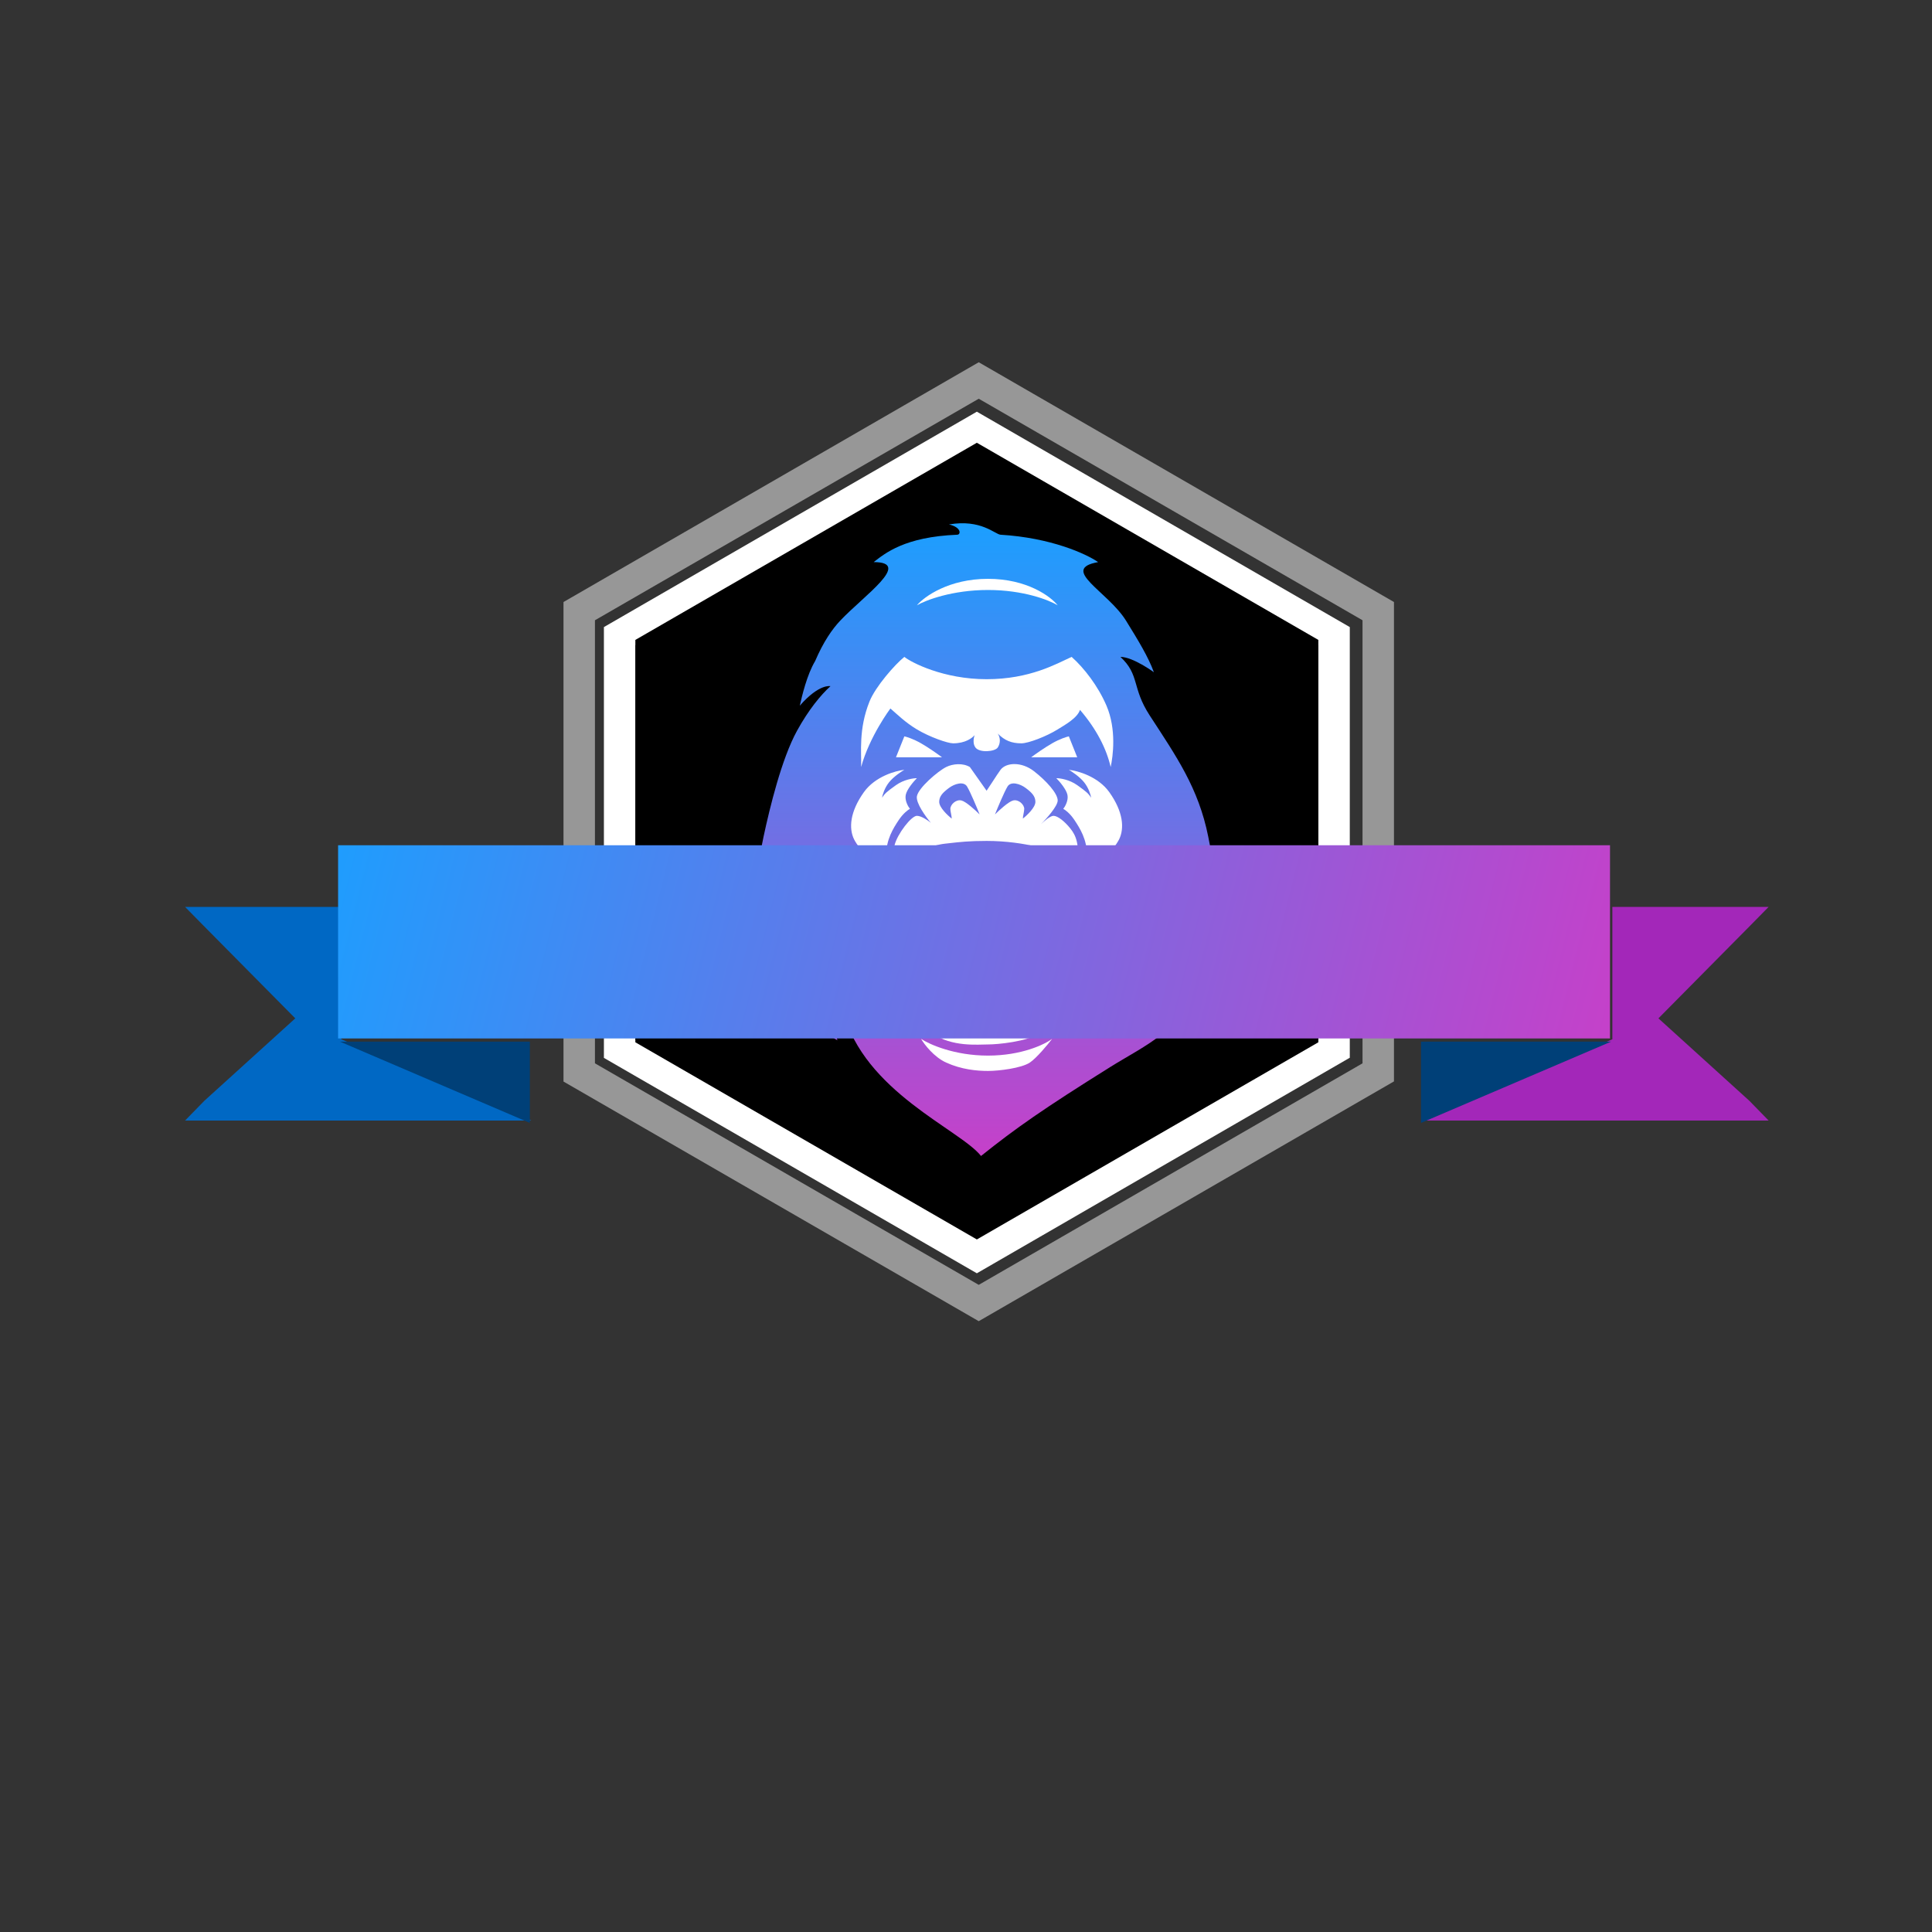 <svg width="240" height="240" viewBox="0 0 240 240" fill="none" xmlns="http://www.w3.org/2000/svg">
<rect x="0" y="0" width="240" height="240" fill="#333333" stroke="none"/>
<path d="M121.582 164.121L70 134.355V74.785L121.582 45L173.164 74.785V134.336L121.582 164.121ZM73.906 132.09L121.582 159.609L169.258 132.09V77.051L121.582 49.531L73.906 77.051V132.09V132.09Z" fill="white" fill-opacity="0.49"/>
<path d="M121.348 158.172L75.019 131.414V77.898L121.348 51.141L167.676 77.898V131.395L121.348 158.172ZM78.926 129.148L121.348 153.641L163.77 129.148V80.164L121.348 55.672L78.926 80.164V129.148Z" fill="white"/>
<path d="M78.926 129.477L121.348 153.969L163.77 129.477V79.492L121.348 55L78.926 79.492V129.477Z" fill="black"/>
<path d="M97.968 123.338C93.638 117.277 95.889 111.735 95.889 111.735C94.85 113.64 94.677 115.025 94.85 119.009C93.811 114.679 93.626 109.657 94.85 103.942C95.63 100.305 97.102 94.244 99.007 90.781C100.433 88.188 101.951 86.336 103.163 85.239C103.163 85.239 101.777 84.892 99.353 87.663L99.359 87.638C99.617 86.509 100.227 83.84 101.258 82.122C102.297 79.697 103.392 78.141 104.375 77.099C107.319 73.982 113.38 69.826 108.531 69.826C109.936 68.746 112.356 66.689 118.922 66.425C119.373 66.406 119.442 65.496 117.883 65.15C121.866 64.457 123.619 66.384 124.291 66.425C130.53 66.8 134.902 68.784 136.413 69.826C131.564 70.692 137.625 73.463 139.877 77.099C141.38 79.528 142.648 81.602 143.34 83.507C143.34 83.507 140.743 81.602 139.184 81.602C141.608 83.853 140.569 85.412 142.821 88.876C146.124 93.958 148.882 97.881 150.094 103.942C151.064 108.791 152.346 117.796 149.921 120.914C150.441 118.662 149.228 114.047 146.284 112.947C147.497 113.4 149.963 116.238 148.709 121.953C147.455 127.667 142.128 129.919 137.972 132.516C129.571 137.767 126.196 140.136 121.866 143.6C119.268 140.31 107.319 135.634 104.721 125.589C104.156 123.404 102.99 126.109 104.029 129.226C103.245 128.811 100.907 127.454 97.968 123.338Z" fill="url(#paint0_linear_24_363)"/>
<path d="M122.732 73.29C118.298 73.29 114.996 74.559 113.9 75.194C114.823 74.098 117.883 71.904 122.732 71.904C127.581 71.904 130.525 74.098 131.391 75.194C130.352 74.559 127.165 73.29 122.732 73.29Z" fill="white"/>
<path d="M108.012 87.144C108.753 85.291 111.187 82.526 112.341 81.602C113.207 82.295 117.19 84.373 122.559 84.373C127.927 84.373 131.217 82.468 133.122 81.602C134.681 82.987 136.413 85.239 137.452 87.663C138.714 90.607 138.26 93.955 137.971 95.283C137.452 93.032 136.24 90.607 134.162 88.183C133.815 89.222 132.257 90.066 131.391 90.607C130.005 91.473 127.754 92.339 126.888 92.339C125.652 92.339 124.81 91.993 123.944 91.127C124.29 91.646 124.29 92.339 123.944 92.859C123.598 93.378 121.693 93.551 121.173 92.859C120.82 92.387 120.947 91.676 121.065 91.323C120.779 91.679 119.921 92.339 118.402 92.339C117.71 92.339 115.458 91.543 113.9 90.607C112.464 89.746 111.475 88.76 110.609 88.01C110.609 88.01 108.012 91.473 106.973 95.283C107.03 93.494 106.626 90.607 108.012 87.144Z" fill="white"/>
<path d="M111.302 94.071L112.341 91.473C112.63 91.531 113.45 91.785 114.419 92.339C115.389 92.893 116.555 93.725 117.017 94.071H111.302Z" fill="white"/>
<path d="M133.815 94.071L132.776 91.473C132.487 91.531 131.668 91.785 130.698 92.339C129.728 92.893 128.562 93.725 128.1 94.071H133.815Z" fill="white"/>
<path d="M110.436 97.188C109.882 97.88 109.628 98.746 109.57 99.093C109.917 98.573 110.09 98.4 111.302 97.534C112.272 96.841 113.438 96.668 113.9 96.668C113.496 97.072 112.653 98.054 112.514 98.746C112.376 99.439 112.803 100.19 113.034 100.478C112.803 100.594 112.203 101.032 111.648 101.864C110.956 102.903 110.09 104.288 110.09 106.193C110.09 107.717 110.783 109.945 111.129 110.869C109.686 109.137 106.661 105.396 106.107 104.288C105.414 102.903 105.587 100.824 107.319 98.4C108.704 96.46 111.244 95.745 112.341 95.629C111.937 95.86 110.99 96.495 110.436 97.188Z" fill="white"/>
<path d="M134.681 97.188C135.235 97.88 135.489 98.746 135.547 99.093C135.201 98.573 135.027 98.4 133.815 97.534C132.845 96.841 131.679 96.668 131.217 96.668C131.622 97.072 132.464 98.054 132.603 98.746C132.741 99.439 132.314 100.19 132.083 100.478C132.314 100.594 132.915 101.032 133.469 101.864C134.161 102.903 135.027 104.288 135.027 106.193C135.027 107.717 134.335 109.945 133.988 110.869C135.431 109.137 138.456 105.396 139.01 104.288C139.703 102.903 139.53 100.824 137.798 98.4C136.413 96.46 133.873 95.745 132.776 95.629C133.18 95.86 134.127 96.495 134.681 97.188Z" fill="white"/>
<path fill-rule="evenodd" clip-rule="evenodd" d="M120.481 95.283L122.559 98.227C122.783 97.903 123.06 97.477 123.335 97.053C123.696 96.497 124.055 95.944 124.29 95.629C124.983 94.706 126.888 94.591 128.447 95.803C130.005 97.015 131.391 98.574 131.391 99.439C131.391 100.132 130.005 101.691 129.313 102.383C129.659 102.037 130.456 101.344 130.871 101.344C131.391 101.344 132.257 102.037 132.949 102.903C133.642 103.769 134.162 104.808 133.815 107.925C133.538 110.419 132.314 112.774 131.737 113.64C132.141 112.255 132.915 109.172 132.776 107.925C132.603 106.367 130.005 105.501 128.62 105.154C127.234 104.808 124.983 104.462 122.559 104.462C120.407 104.462 119.21 104.598 117.878 104.75L117.878 104.75C117.71 104.769 117.539 104.789 117.363 104.808C115.805 104.981 112.687 106.02 112.168 107.925C111.752 109.449 112.687 112.255 113.207 113.467C112.803 112.716 111.925 111.008 111.648 110.177C111.302 109.137 110.783 106.367 111.129 104.981C111.475 103.596 113.207 101.344 113.9 101.344C114.454 101.344 115.285 101.922 115.632 102.21C114.997 101.46 113.761 99.751 113.9 98.92C114.073 97.881 116.497 95.803 117.536 95.283C118.368 94.868 119.615 94.764 120.481 95.283ZM116.671 99.612C116.671 100.305 117.71 101.287 118.229 101.691C118.229 101.549 118.187 101.329 118.145 101.105C118.101 100.872 118.056 100.636 118.056 100.478C118.056 99.959 118.749 99.266 119.442 99.439C119.996 99.578 121.173 100.652 121.693 101.171C121.346 100.305 120.55 98.4 120.134 97.707C119.719 97.015 118.576 97.361 117.883 97.881C117.099 98.469 116.671 98.92 116.671 99.612ZM127.061 101.691C127.581 101.287 128.62 100.305 128.62 99.612C128.62 98.92 128.192 98.469 127.408 97.881C126.715 97.361 125.572 97.015 125.156 97.707C124.741 98.4 123.944 100.305 123.598 101.171C124.117 100.652 125.295 99.578 125.849 99.439C126.542 99.266 127.235 99.959 127.235 100.478C127.235 100.636 127.19 100.872 127.146 101.105C127.103 101.329 127.061 101.549 127.061 101.691Z" fill="white"/>
<path d="M114.593 113.813C114.304 113.467 113.692 112.462 113.553 111.215C113.38 109.657 113.38 108.271 113.553 107.752C113.727 107.232 114.073 106.713 114.939 106.713C115.685 106.713 116.303 107.099 116.459 107.538C116.465 107.041 116.63 106.073 117.537 105.847C118.922 105.501 119.268 106.366 119.268 106.713C119.268 107.059 119.268 105.327 120.827 105.327C122.074 105.327 122.501 106.02 122.559 106.366C122.616 106.02 122.974 105.327 123.944 105.327C124.914 105.327 125.618 106.366 125.849 106.886C125.734 106.424 125.745 105.535 126.715 105.674C127.927 105.847 128.62 106.886 128.62 107.752C128.62 107.232 128.793 106.713 130.005 106.713C131.91 106.713 131.737 108.964 131.737 109.657C131.737 110.35 130.871 113.813 130.525 113.813C130.179 113.813 128.793 110.523 128.62 110.176C128.447 109.83 128.1 110.35 126.888 110.003C125.918 109.726 125.56 109.426 125.503 109.31C125.503 109.426 125.26 109.657 124.291 109.657C123.321 109.657 122.732 109.426 122.559 109.31C122.386 109.426 121.797 109.657 120.827 109.657C119.857 109.657 119.384 109.426 119.268 109.31C119.326 109.484 119.234 109.865 118.402 110.003C117.571 110.142 116.786 110.176 116.497 110.176C116.209 111.1 115.424 113.12 114.593 113.813Z" fill="white"/>
<path d="M112.861 122.299C112.861 120.359 113.669 116.988 114.073 115.545C113.727 119.874 114.073 123.684 115.286 125.243C116.498 126.801 120.654 126.974 122.732 126.974C124.81 126.974 128.101 126.974 129.833 125.243C131.218 123.857 131.218 118.2 131.045 115.545C131.333 116.641 131.911 119.528 131.911 122.299C131.911 125.762 130.698 127.321 129.14 128.36C127.581 129.399 123.944 129.745 122.732 129.745C121.52 129.745 118.23 130.092 115.805 128.36C113.381 126.628 112.861 124.723 112.861 122.299Z" fill="white"/>
<path d="M114.939 122.299C114.939 121.19 115.286 120.336 115.459 120.047C115.459 121.156 116.729 122.703 117.364 123.338C117.537 123.28 117.973 123.252 118.403 123.338C119.269 123.511 119.961 123.684 120.135 124.03C120.827 123.684 122.04 123.684 122.732 124.03C123.148 123.753 124.637 123.915 125.33 124.03C125.503 123.857 126.023 123.476 126.715 123.338C127.408 123.199 127.812 123.395 127.928 123.511L129.659 120.047C129.775 120.567 130.04 121.779 130.179 122.472C130.352 123.338 129.833 124.377 129.14 124.896C128.586 125.312 127.985 125.07 127.754 124.896C127.523 125.243 126.889 125.935 126.196 125.935C125.503 125.935 125.33 125.589 125.33 125.416C125.157 125.705 124.637 126.282 123.944 126.282C123.252 126.282 122.848 126.051 122.732 125.935C122.617 126.051 122.213 126.282 121.52 126.282C120.827 126.282 120.308 125.705 120.135 125.416C119.961 125.647 119.476 126.109 118.922 126.109C118.368 126.109 117.768 125.531 117.537 125.243C117.306 125.358 116.671 125.451 115.978 124.896C115.112 124.204 114.939 123.684 114.939 122.299Z" fill="white"/>
<path d="M117.537 131.997C116.013 131.304 114.824 129.745 114.42 129.052C115.459 129.745 118.576 131.131 122.732 131.131C126.889 131.131 129.775 129.745 130.698 129.052C130.121 129.803 128.759 131.442 127.928 131.997C126.889 132.689 124.118 133.036 122.732 133.036C121.347 133.036 119.442 132.862 117.537 131.997Z" fill="white"/>
<path d="M119.961 112.081C121.587 112.081 122.486 113.609 122.732 114.372C123.102 113.667 123.471 112.081 125.318 112.081C127.165 112.081 128.089 113.667 127.904 115.782C127.674 118.416 124.21 122.126 122.732 122.126C121.254 122.126 117.19 118.249 117.19 115.782C117.19 113.667 117.929 112.081 119.961 112.081Z" fill="white"/>
<path d="M22.988 139.199H65.996L60.254 136.738L42.402 129.102V112.656H22.988L25.273 114.98L36.68 126.504L25.391 136.738L22.988 139.199Z" fill="#0068C4"/>
<path d="M42 105V129H200V105H42Z" fill="url(#paint1_linear_24_363)"/>
<path d="M206.016 126.504L217.422 114.98L219.707 112.656H200.293V129.102L182.441 136.738L176.699 139.199H219.707L217.305 136.738L206.016 126.504Z" fill="#A327B9"/>
<path d="M193.828 129.395H176.523V139.492L200.137 129.395H193.828ZM42.227 129.395L65.82 139.492V129.395H48.516H42.227Z" fill="#004078"/>
<defs>
<linearGradient id="paint0_linear_24_363" x1="122.656" y1="65" x2="122.656" y2="143.6" gradientUnits="userSpaceOnUse">
<stop stop-color="#1B9FFF"/>
<stop offset="1" stop-color="#C640C9"/>
</linearGradient>
<linearGradient id="paint1_linear_24_363" x1="38.095" y1="104.953" x2="197.155" y2="144.689" gradientUnits="userSpaceOnUse">
<stop stop-color="#1B9FFF"/>
<stop offset="1" stop-color="#C640C9"/>
</linearGradient>
</defs>
</svg>
